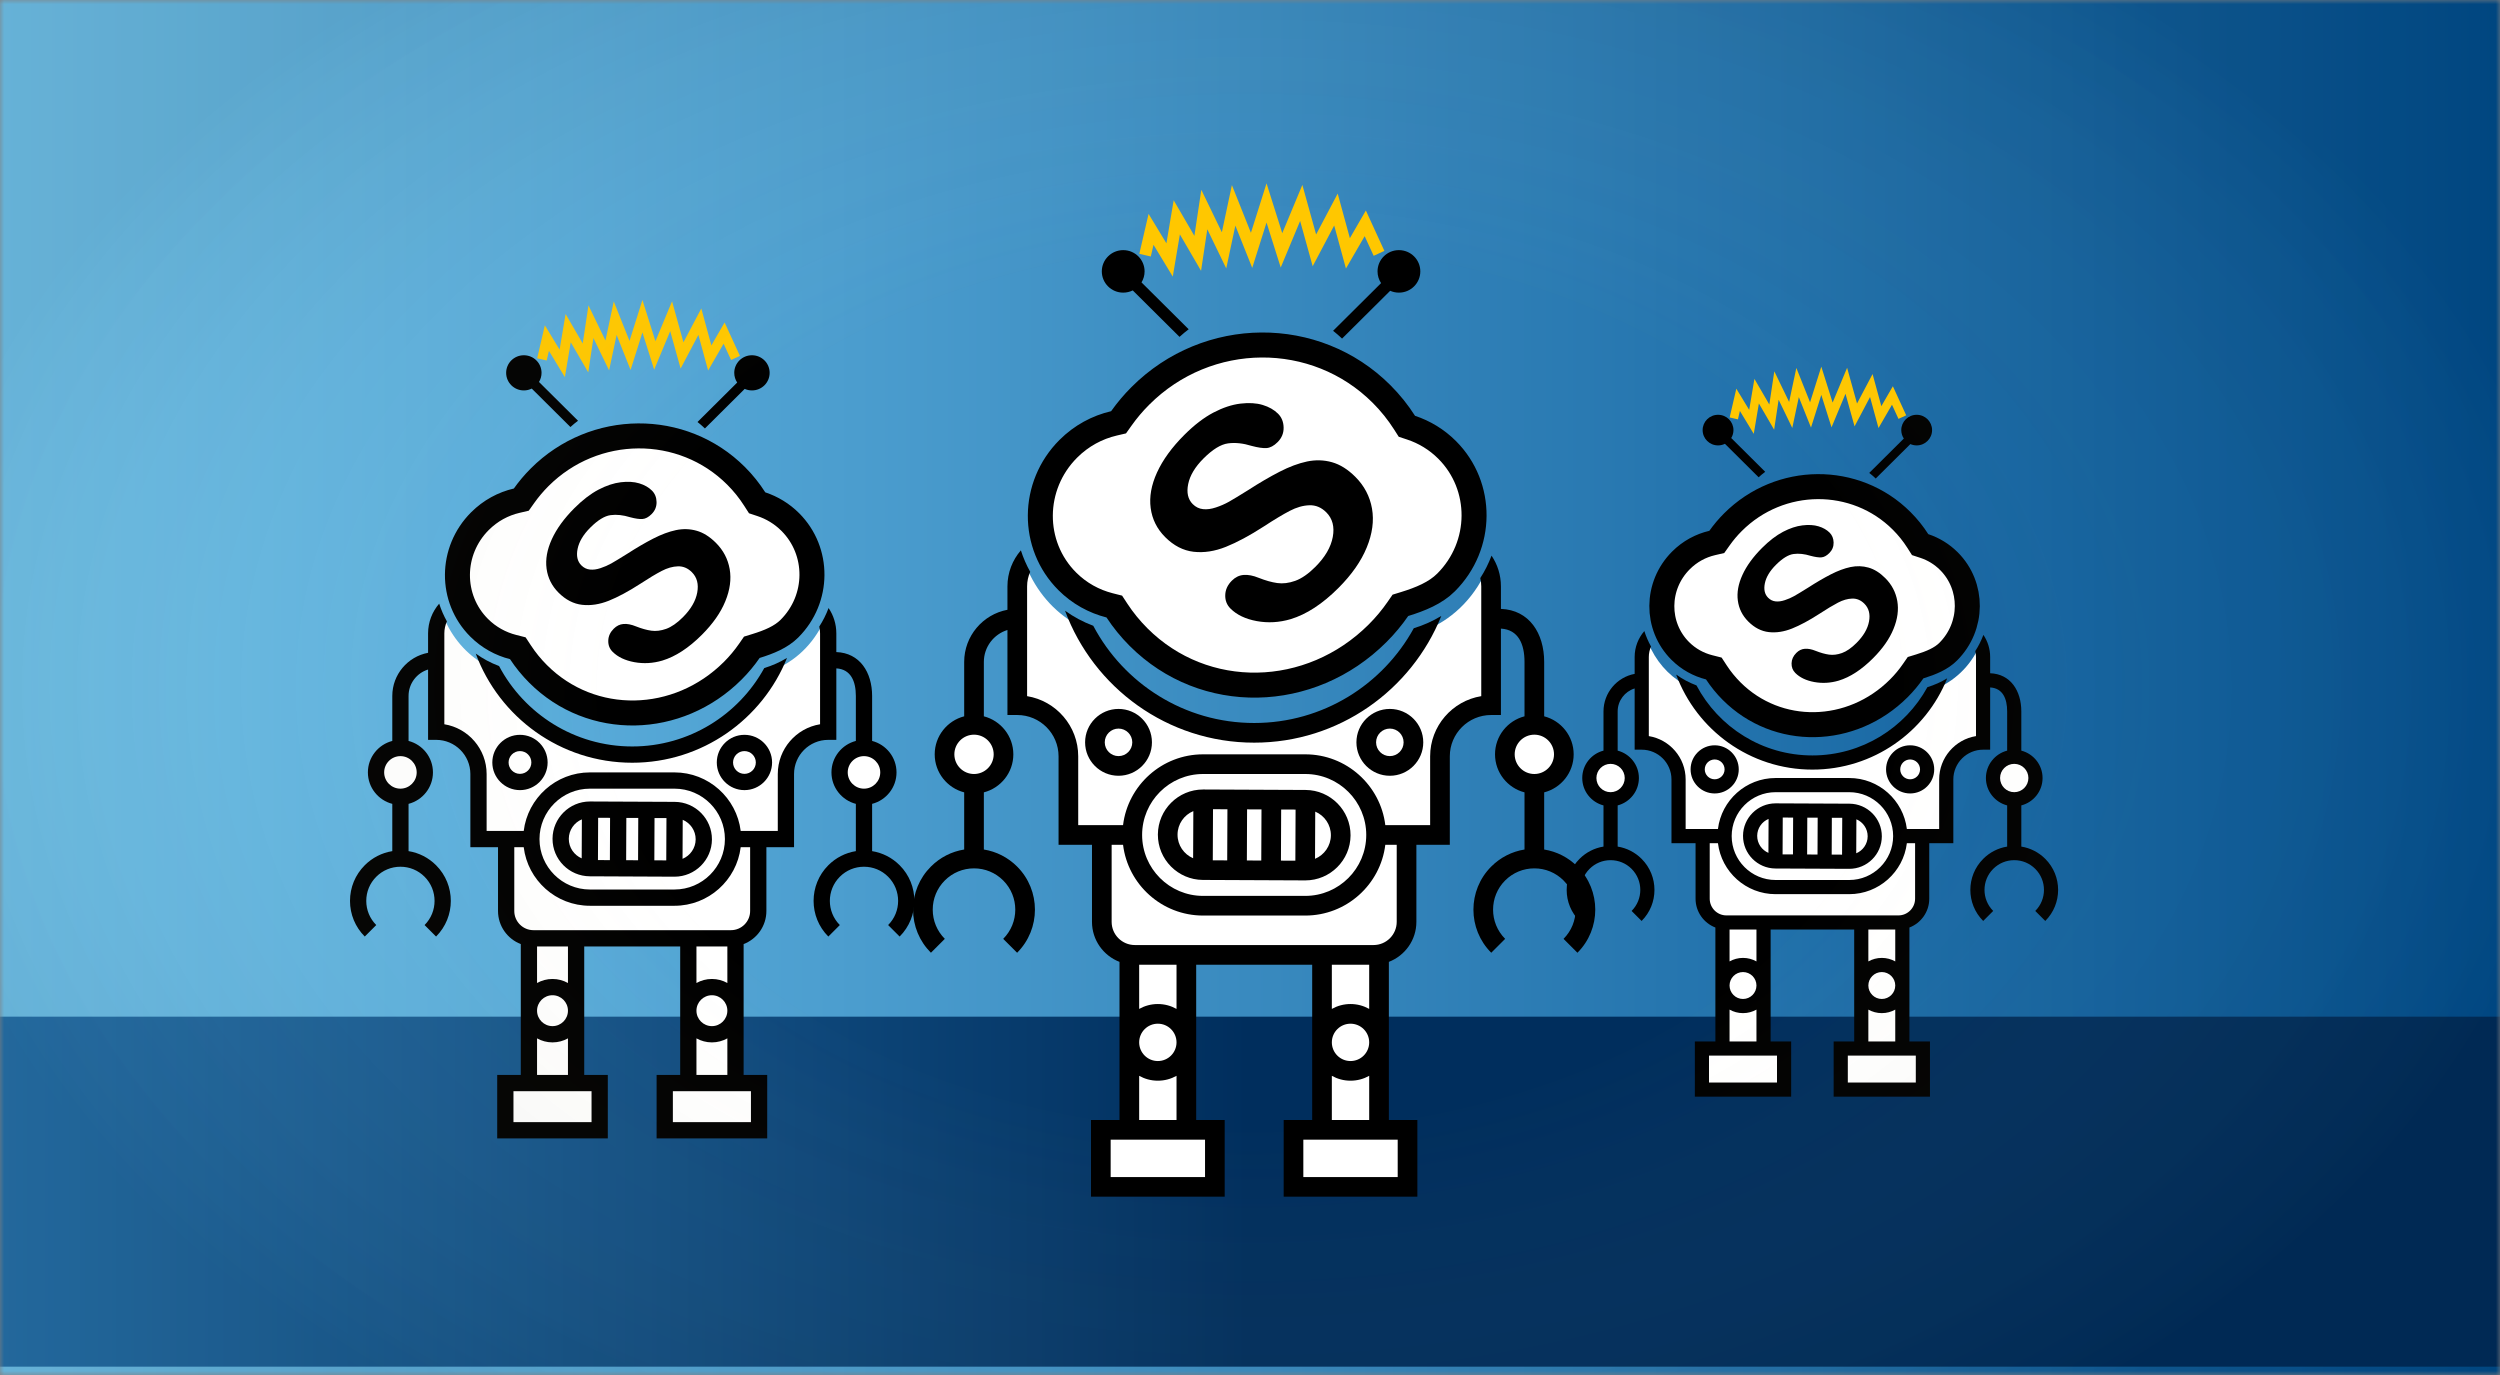 <svg width="300" height="165" viewBox="0 0 300 165" fill="none" xmlns="http://www.w3.org/2000/svg">
<rect x="0" y="0" width="300" height="165" fill="#808080" stroke="none"/>
<mask id="mask0" mask-type="alpha" maskUnits="userSpaceOnUse" x="0" y="0" width="300" height="165">
<rect width="300" height="165" fill="#C4C4C4"/>
</mask>
<g mask="url(#mask0)">
<rect width="300" height="165" fill="url(#paint0_linear)"/>
<rect y="122" width="300" height="42" fill="url(#paint1_linear)"/>
<path d="M232.559 82.526C230.036 87.854 224.2 91.585 217.404 91.585C210.422 91.585 204.453 87.647 202.05 82.087C200.161 81.011 198.652 79.263 197.793 77.138H197.008V89.379C197.064 89.376 197.121 89.375 197.178 89.375H197.518C199.583 89.375 201.257 91.049 201.257 93.115V96.684V100.253H204.656V110.111H206.526V125.577H204.656V131.016H214.174V125.577H211.965V110.111H223.012V125.577H221.143V131.016H230.661V125.577H228.451V110.111H230.321V100.253H233.55V96.684V93.115C233.55 91.049 235.224 89.375 237.289 89.375H237.629C237.744 89.375 237.857 89.38 237.969 89.391V77.138H237.694C236.706 79.584 234.856 81.529 232.559 82.526Z" fill="white"/>
<path d="M195.818 93.2C195.818 94.654 194.639 95.834 193.184 95.834C191.729 95.834 190.549 94.654 190.549 93.2C190.549 91.745 191.729 90.565 193.184 90.565C194.639 90.565 195.818 91.745 195.818 93.2Z" fill="white"/>
<path d="M241.793 95.834C243.248 95.834 244.428 94.654 244.428 93.2C244.428 91.745 243.248 90.565 241.793 90.565C240.338 90.565 239.159 91.745 239.159 93.2C239.159 94.654 240.338 95.834 241.793 95.834Z" fill="white"/>
<path d="M221.928 96.442L213.09 96.402C213.084 96.402 213.078 96.402 213.072 96.402C210.925 96.402 209.173 98.144 209.163 100.293C209.154 102.449 210.899 104.21 213.055 104.22L221.893 104.26C221.899 104.26 221.905 104.26 221.911 104.26C224.058 104.26 225.81 102.518 225.82 100.369C225.829 98.213 224.084 96.452 221.928 96.442ZM213.929 98.105L215.175 98.111L215.157 102.53L213.91 102.524L213.929 98.105ZM216.875 98.119L218.121 98.124L218.102 102.543L216.856 102.538L216.875 98.119ZM219.821 98.132L221.068 98.138L221.048 102.557L219.802 102.551L219.821 98.132ZM210.863 100.301C210.867 99.385 211.431 98.6 212.229 98.269L212.211 102.345C211.416 102.007 210.859 101.217 210.863 100.301ZM222.748 102.396L222.767 98.315C223.564 98.652 224.124 99.443 224.12 100.361C224.115 101.278 223.546 102.066 222.748 102.396Z" fill="black"/>
<path d="M205.761 89.436C204.168 89.436 202.871 90.732 202.871 92.326C202.871 93.919 204.168 95.215 205.761 95.215C207.354 95.215 208.65 93.919 208.65 92.326C208.65 90.732 207.354 89.436 205.761 89.436ZM205.761 93.515C205.105 93.515 204.571 92.982 204.571 92.326C204.571 91.67 205.105 91.136 205.761 91.136C206.417 91.136 206.951 91.67 206.951 92.326C206.951 92.982 206.417 93.515 205.761 93.515Z" fill="black"/>
<path d="M229.216 89.436C227.623 89.436 226.327 90.733 226.327 92.326C226.327 93.919 227.623 95.215 229.216 95.215C230.81 95.215 232.106 93.919 232.106 92.326C232.106 90.733 230.81 89.436 229.216 89.436ZM229.216 93.516C228.561 93.516 228.027 92.982 228.027 92.326C228.027 91.67 228.561 91.136 229.216 91.136C229.872 91.136 230.406 91.67 230.406 92.326C230.406 92.982 229.872 93.516 229.216 93.516Z" fill="black"/>
<path d="M230.129 64.905L230.416 65.355L230.923 65.522C232.003 65.879 233.016 66.485 233.873 67.342C236.834 70.303 236.822 75.164 233.783 78.202C232.941 79.045 231.733 79.549 230.363 79.971L229.867 80.123L229.571 80.551C229.075 81.268 228.508 81.952 227.867 82.593C222.191 88.268 213.306 88.448 207.789 82.932C207.097 82.239 206.493 81.493 205.977 80.708L205.658 80.22L205.093 80.077C203.817 79.752 202.616 79.098 201.626 78.108C198.665 75.146 198.677 70.285 201.716 67.246C202.79 66.172 204.093 65.478 205.462 65.159L206.015 65.03L206.344 64.567C206.816 63.901 207.35 63.266 207.946 62.67C213.599 57.017 222.67 56.976 228.207 62.514C228.948 63.254 229.586 64.055 230.129 64.905Z" fill="white" stroke="black" stroke-width="3"/>
<path d="M227.675 72.119C227.858 73.172 227.707 74.294 227.218 75.481C226.732 76.672 225.914 77.838 224.766 78.987C223.389 80.364 222.014 81.26 220.639 81.677C219.661 81.966 218.684 82.022 217.713 81.844C216.742 81.665 215.984 81.304 215.44 80.76C215.125 80.446 214.974 80.056 214.988 79.595C214.999 79.13 215.191 78.716 215.558 78.349C215.856 78.05 216.196 77.883 216.578 77.855C216.959 77.823 217.395 77.906 217.885 78.106C218.472 78.338 219.006 78.488 219.487 78.555C219.966 78.623 220.485 78.56 221.036 78.364C221.588 78.165 222.17 77.763 222.779 77.154C223.616 76.317 224.118 75.458 224.283 74.574C224.447 73.693 224.261 72.98 223.724 72.443C223.298 72.018 222.809 71.812 222.263 71.83C221.715 71.847 221.147 72.009 220.56 72.317C219.972 72.623 219.225 73.072 218.317 73.665C217.1 74.452 216.007 75.037 215.044 75.424C214.078 75.81 213.147 75.954 212.253 75.851C211.355 75.748 210.536 75.325 209.796 74.585C209.088 73.877 208.67 73.042 208.541 72.073C208.411 71.105 208.594 70.079 209.093 68.989C209.59 67.901 210.377 66.82 211.448 65.749C212.305 64.892 213.144 64.249 213.964 63.818C214.786 63.389 215.564 63.131 216.3 63.044C217.037 62.955 217.678 62.993 218.225 63.159C218.77 63.323 219.215 63.578 219.552 63.915C219.861 64.224 220.023 64.623 220.033 65.108C220.044 65.594 219.871 66.016 219.516 66.371C219.192 66.695 218.871 66.865 218.554 66.885C218.237 66.905 217.811 66.843 217.276 66.7C216.537 66.471 215.855 66.396 215.228 66.481C214.601 66.565 213.895 66.999 213.107 67.786C212.379 68.515 211.936 69.251 211.784 69.994C211.631 70.736 211.762 71.316 212.176 71.73C212.432 71.986 212.732 72.131 213.071 72.167C213.41 72.204 213.779 72.153 214.18 72.018C214.58 71.888 214.955 71.722 215.305 71.527C215.653 71.331 216.215 70.99 216.99 70.507C217.945 69.89 218.845 69.365 219.687 68.931C220.529 68.498 221.321 68.204 222.059 68.046C222.798 67.892 223.518 67.913 224.216 68.11C224.913 68.306 225.586 68.726 226.234 69.375C227.01 70.15 227.489 71.066 227.675 72.119Z" fill="black"/>
<path fill-rule="evenodd" clip-rule="evenodd" d="M238.008 76.186C237.753 76.87 237.425 77.519 237.035 78.126C237.09 78.355 237.119 78.594 237.119 78.841V88.332C234.617 88.739 232.7 90.916 232.7 93.532V99.481H228.824C228.404 96.038 225.463 93.362 221.908 93.362H213.07C209.515 93.362 206.573 96.038 206.153 99.481H202.277V93.532C202.277 90.916 200.361 88.739 197.858 88.332V78.841C197.858 78.393 197.954 77.968 198.127 77.585C197.799 76.999 197.528 76.377 197.32 75.728C196.596 76.563 196.158 77.652 196.158 78.84V80.865C194.033 81.265 192.419 83.134 192.419 85.374V90.075C190.955 90.454 189.87 91.782 189.87 93.362C189.87 94.943 190.955 96.271 192.419 96.65V101.589C191.335 101.764 190.335 102.272 189.543 103.064C188.548 104.059 188 105.382 188 106.789C188 108.197 188.548 109.52 189.543 110.515L190.745 109.313C190.071 108.639 189.7 107.743 189.7 106.789C189.7 105.836 190.071 104.94 190.745 104.266C191.419 103.591 192.316 103.22 193.269 103.22C194.222 103.22 195.119 103.591 195.793 104.266C197.184 105.657 197.184 107.922 195.793 109.313L196.994 110.515C199.049 108.461 199.049 105.118 196.994 103.064C196.203 102.272 195.203 101.764 194.119 101.589V96.65C195.582 96.271 196.668 94.943 196.668 93.362C196.668 91.782 195.582 90.454 194.119 90.075V85.374C194.119 84.077 194.979 82.977 196.158 82.613V89.963H197.008C198.976 89.963 200.577 91.564 200.577 93.532V101.181H203.467V107.845C203.467 109.421 204.456 110.769 205.846 111.303V124.976H203.382V131.604H214.939V124.976H212.475V111.548H222.503V124.976H220.038V131.604H231.596V124.976H229.131V111.303C230.521 110.769 231.511 109.421 231.511 107.845V101.181H234.4V93.532C234.4 91.564 236.001 89.963 237.969 89.963H238.819V82.493C240.333 82.582 240.859 83.838 240.859 85.374V90.075C239.395 90.454 238.309 91.782 238.309 93.362C238.309 94.943 239.395 96.271 240.859 96.65V101.59C239.774 101.765 238.774 102.272 237.983 103.064C235.928 105.118 235.928 108.461 237.983 110.515L239.184 109.313C237.793 107.922 237.793 105.657 239.184 104.266C239.859 103.591 240.755 103.22 241.708 103.22C242.662 103.22 243.558 103.591 244.232 104.266C245.624 105.657 245.624 107.922 244.232 109.313L245.434 110.515C247.488 108.461 247.488 105.118 245.434 103.064C244.642 102.272 243.643 101.765 242.558 101.59V96.65C244.022 96.271 245.108 94.943 245.108 93.362C245.108 91.782 244.022 90.454 242.558 90.075V85.374C242.558 82.901 241.271 80.879 238.819 80.789V78.84C238.819 77.859 238.52 76.945 238.008 76.186ZM193.269 95.062C194.206 95.062 194.968 94.3 194.968 93.362C194.968 92.425 194.206 91.663 193.269 91.663C192.332 91.663 191.569 92.425 191.569 93.362C191.569 94.3 192.332 95.062 193.269 95.062ZM213.24 129.904V126.675H205.081V129.904H213.24ZM207.546 121.154V124.976H210.775V121.154C210.297 121.422 209.747 121.576 209.16 121.576C208.574 121.576 208.024 121.422 207.546 121.154ZM209.16 116.647C208.27 116.647 207.546 117.372 207.546 118.262C207.546 119.152 208.27 119.877 209.16 119.877C210.051 119.877 210.775 119.152 210.775 118.262C210.775 117.372 210.051 116.647 209.16 116.647ZM209.16 114.948C209.747 114.948 210.297 115.102 210.775 115.37V111.548H207.546V115.37C208.024 115.102 208.574 114.948 209.16 114.948ZM225.817 114.948C226.403 114.948 226.953 115.102 227.431 115.37V111.548H224.202V115.37C224.68 115.102 225.231 114.948 225.817 114.948ZM225.817 119.877C226.707 119.877 227.431 119.152 227.431 118.262C227.431 117.372 226.707 116.647 225.817 116.647C224.927 116.647 224.202 117.372 224.202 118.262C224.202 119.152 224.927 119.877 225.817 119.877ZM229.896 129.904V126.675H221.738V129.904H229.896ZM224.202 121.154V124.976H227.431V121.154C226.953 121.422 226.403 121.576 225.817 121.576C225.231 121.576 224.68 121.422 224.202 121.154ZM227.807 109.849C228.912 109.849 229.811 108.95 229.811 107.845V101.181H228.824C228.404 104.624 225.463 107.299 221.908 107.299H213.07C209.515 107.299 206.573 104.624 206.153 101.181H205.166V107.845C205.166 108.95 206.065 109.849 207.17 109.849H227.807ZM213.07 105.6H221.908C224.813 105.6 227.177 103.236 227.177 100.331C227.177 97.425 224.813 95.062 221.908 95.062H213.07C210.164 95.062 207.801 97.425 207.801 100.331C207.801 103.236 210.164 105.6 213.07 105.6ZM241.708 91.663C240.771 91.663 240.009 92.425 240.009 93.362C240.009 94.3 240.771 95.062 241.708 95.062C242.646 95.062 243.408 94.3 243.408 93.362C243.408 92.425 242.646 91.663 241.708 91.663Z" fill="black"/>
<path d="M233.665 81.398C232.928 81.844 232.131 82.203 231.287 82.46C228.615 87.338 223.432 90.653 217.489 90.653C211.46 90.653 206.214 87.242 203.577 82.249C202.702 81.921 201.883 81.481 201.138 80.947C203.593 87.598 209.996 92.353 217.489 92.353C224.811 92.353 231.092 87.812 233.665 81.398Z" fill="black"/>
<path d="M207.748 52.564C207.917 52.286 208.015 51.96 208.015 51.611C208.015 50.596 207.187 49.774 206.166 49.774C205.144 49.774 204.316 50.596 204.316 51.611C204.316 52.627 205.144 53.449 206.166 53.449C206.463 53.449 206.743 53.38 206.992 53.256L211.034 57.273C211.287 57.042 211.551 56.822 211.826 56.617L207.748 52.564Z" fill="black"/>
<path d="M224.31 56.75C224.58 56.961 224.839 57.185 225.086 57.422L229.245 53.289C229.476 53.392 229.732 53.449 230.001 53.449C231.023 53.449 231.85 52.627 231.85 51.611C231.85 50.596 231.023 49.774 230.001 49.774C228.98 49.774 228.152 50.596 228.152 51.611C228.152 51.987 228.265 52.335 228.459 52.626L224.31 56.75Z" fill="black"/>
<path fill-rule="evenodd" clip-rule="evenodd" d="M218.556 44L219.916 48.308L221.653 44.136L222.843 48.421L224.709 44.886L225.761 48.74L227.144 46.35L228.745 49.84L227.818 50.265L227.039 48.568L225.421 51.365L224.405 47.645L222.547 51.166L221.46 47.253L219.783 51.279L218.556 47.389L217.319 51.31L215.86 47.652L215.073 51.355L213.436 47.972L212.896 51.563L211.066 48.416L210.451 52.061L208.787 49.314L208.552 50.324L207.559 50.093L208.359 46.641L209.902 49.186L210.529 45.464L212.319 48.542L212.917 44.559L214.695 48.232L215.562 44.152L217.207 48.276L218.556 44Z" fill="#FFC700"/>
<path d="M93.171 80.243C90.274 86.361 83.572 90.646 75.767 90.646C67.749 90.646 60.895 86.124 58.134 79.738C55.966 78.503 54.233 76.496 53.246 74.055H52.345V88.113C52.41 88.11 52.475 88.109 52.54 88.109H52.93C55.302 88.109 57.224 90.031 57.224 92.403V96.502V100.601H61.128V111.921H63.275V129.683H61.128V135.929H72.058V129.683H69.521V111.921H82.208V129.683H80.061V135.929H90.991V129.683H88.454V111.921H90.601V100.601H94.309V96.502V92.403C94.309 90.031 96.232 88.109 98.604 88.109H98.994C99.126 88.109 99.256 88.115 99.384 88.126V74.055H99.069C97.933 76.864 95.809 79.098 93.171 80.243Z" fill="white"/>
<path d="M50.978 92.5C50.978 94.171 49.624 95.526 47.953 95.526C46.282 95.526 44.928 94.171 44.928 92.5C44.928 90.829 46.282 89.475 47.953 89.475C49.624 89.475 50.978 90.829 50.978 92.5Z" fill="white"/>
<path d="M103.776 95.526C105.447 95.526 106.801 94.171 106.801 92.5C106.801 90.829 105.447 89.475 103.776 89.475C102.105 89.475 100.751 90.829 100.751 92.5C100.751 94.171 102.105 95.526 103.776 95.526Z" fill="white"/>
<path d="M80.963 96.224L70.814 96.178C70.807 96.178 70.8 96.178 70.793 96.178C68.327 96.178 66.315 98.178 66.304 100.647C66.293 103.122 68.297 105.145 70.773 105.156L80.922 105.203C80.929 105.203 80.936 105.203 80.943 105.203C83.409 105.203 85.42 103.202 85.432 100.734C85.443 98.258 83.438 96.235 80.963 96.224ZM71.777 98.134L73.208 98.141L73.187 103.215L71.755 103.209L71.777 98.134ZM75.16 98.15L76.591 98.156L76.569 103.231L75.138 103.224L75.16 98.15ZM78.543 98.165L79.975 98.171L79.952 103.246L78.521 103.24L78.543 98.165ZM68.256 100.656C68.261 99.603 68.909 98.703 69.824 98.323L69.803 103.003C68.891 102.615 68.251 101.708 68.256 100.656ZM81.905 103.061L81.926 98.375C82.842 98.762 83.485 99.67 83.48 100.725C83.475 101.778 82.821 102.683 81.905 103.061Z" fill="black"/>
<path d="M62.396 88.179C60.567 88.179 59.078 89.667 59.078 91.497C59.078 93.327 60.567 94.815 62.396 94.815C64.226 94.815 65.715 93.327 65.715 91.497C65.715 89.667 64.226 88.179 62.396 88.179ZM62.396 92.863C61.643 92.863 61.03 92.25 61.03 91.497C61.03 90.744 61.643 90.131 62.396 90.131C63.15 90.131 63.763 90.744 63.763 91.497C63.763 92.25 63.15 92.863 62.396 92.863Z" fill="black"/>
<path d="M89.333 88.179C87.503 88.179 86.015 89.667 86.015 91.497C86.015 93.327 87.503 94.815 89.333 94.815C91.162 94.815 92.651 93.327 92.651 91.497C92.651 89.667 91.162 88.179 89.333 88.179ZM89.333 92.863C88.579 92.863 87.966 92.251 87.966 91.497C87.966 90.744 88.579 90.131 89.333 90.131C90.086 90.131 90.699 90.744 90.699 91.497C90.699 92.251 90.086 92.863 89.333 92.863Z" fill="black"/>
<path d="M90.568 59.888L90.856 60.337L91.362 60.505C92.635 60.925 93.829 61.639 94.838 62.648C98.328 66.138 98.309 71.861 94.735 75.435C93.726 76.443 92.294 77.035 90.716 77.521L90.219 77.674L89.923 78.102C89.346 78.936 88.686 79.732 87.941 80.477C81.341 87.076 70.996 87.294 64.569 80.866C63.762 80.06 63.059 79.192 62.459 78.277L62.139 77.79L61.575 77.646C60.072 77.264 58.657 76.493 57.49 75.326C54.001 71.837 54.019 66.113 57.594 62.538C58.857 61.275 60.391 60.458 62.002 60.082L62.556 59.953L62.885 59.49C63.434 58.716 64.055 57.977 64.748 57.283C71.325 50.706 81.883 50.655 88.331 57.103C89.194 57.966 89.936 58.898 90.568 59.888Z" fill="white" stroke="black" stroke-width="3"/>
<path d="M87.562 68.291C87.772 69.501 87.599 70.79 87.038 72.153C86.48 73.52 85.54 74.86 84.222 76.178C82.64 77.76 81.061 78.789 79.482 79.268C78.36 79.6 77.238 79.664 76.122 79.46C75.007 79.255 74.137 78.84 73.512 78.215C73.15 77.854 72.977 77.407 72.993 76.877C73.005 76.344 73.226 75.867 73.647 75.446C73.99 75.103 74.38 74.911 74.818 74.878C75.257 74.842 75.757 74.937 76.319 75.167C76.994 75.433 77.607 75.606 78.159 75.682C78.71 75.761 79.305 75.688 79.939 75.463C80.572 75.235 81.241 74.773 81.94 74.074C82.901 73.113 83.478 72.126 83.667 71.111C83.856 70.099 83.642 69.281 83.025 68.664C82.537 68.176 81.974 67.939 81.348 67.96C80.718 67.98 80.065 68.165 79.391 68.519C78.716 68.87 77.858 69.386 76.816 70.067C75.418 70.971 74.162 71.643 73.057 72.088C71.948 72.53 70.878 72.695 69.851 72.578C68.82 72.459 67.881 71.974 67.03 71.123C66.218 70.311 65.738 69.351 65.589 68.239C65.439 67.128 65.65 65.949 66.223 64.697C66.794 63.447 67.698 62.207 68.928 60.976C69.912 59.993 70.876 59.254 71.817 58.759C72.761 58.266 73.654 57.97 74.499 57.869C75.346 57.768 76.082 57.811 76.71 58.002C77.336 58.191 77.847 58.483 78.234 58.87C78.589 59.225 78.776 59.683 78.787 60.24C78.799 60.798 78.601 61.283 78.193 61.691C77.821 62.063 77.452 62.259 77.088 62.282C76.724 62.304 76.234 62.233 75.62 62.069C74.771 61.805 73.989 61.719 73.269 61.817C72.548 61.914 71.737 62.412 70.833 63.316C69.996 64.153 69.488 64.998 69.314 65.852C69.137 66.703 69.288 67.37 69.764 67.845C70.057 68.139 70.403 68.306 70.791 68.346C71.181 68.389 71.604 68.33 72.065 68.176C72.524 68.026 72.955 67.836 73.357 67.612C73.757 67.387 74.401 66.995 75.292 66.44C76.388 65.732 77.422 65.129 78.389 64.631C79.356 64.134 80.266 63.795 81.113 63.615C81.962 63.437 82.789 63.461 83.59 63.688C84.39 63.912 85.163 64.396 85.908 65.14C86.799 66.03 87.349 67.083 87.562 68.291Z" fill="black"/>
<path fill-rule="evenodd" clip-rule="evenodd" d="M99.429 72.963C99.136 73.748 98.76 74.493 98.311 75.19C98.375 75.453 98.408 75.728 98.408 76.011V86.911C95.534 87.379 93.334 89.879 93.334 92.883V99.714H88.883C88.4 95.76 85.022 92.688 80.939 92.688H70.79C66.707 92.688 63.329 95.76 62.846 99.714H58.395V92.883C58.395 89.879 56.195 87.379 53.321 86.911V76.011C53.321 75.497 53.431 75.009 53.63 74.569C53.254 73.896 52.941 73.182 52.703 72.437C51.872 73.395 51.369 74.645 51.369 76.011V78.336C48.928 78.795 47.075 80.941 47.075 83.514V88.912C45.394 89.347 44.147 90.872 44.147 92.687C44.147 94.502 45.394 96.028 47.075 96.463V102.136C45.83 102.336 44.681 102.919 43.772 103.829C42.63 104.971 42 106.491 42 108.107C42 109.723 42.63 111.243 43.772 112.385L45.152 111.005C44.378 110.231 43.952 109.202 43.952 108.107C43.952 107.012 44.378 105.983 45.152 105.209C45.926 104.435 46.956 104.008 48.051 104.008C49.145 104.008 50.175 104.434 50.949 105.209C52.547 106.807 52.547 109.407 50.949 111.006L52.329 112.386C54.688 110.026 54.688 106.188 52.329 103.829C51.42 102.919 50.272 102.336 49.027 102.136V96.463C50.708 96.028 51.954 94.502 51.954 92.687C51.954 90.872 50.708 89.347 49.027 88.912V83.514C49.027 82.024 50.014 80.76 51.369 80.343V88.784H52.345C54.605 88.784 56.444 90.623 56.444 92.883V101.666H59.762V109.319C59.762 111.129 60.898 112.677 62.494 113.29V128.992H59.664V136.604H72.937V128.992H70.107V113.572H81.623V128.992H78.792V136.604H92.065V128.992H89.235V113.29C90.831 112.677 91.967 111.129 91.967 109.319V101.666H95.285V92.883C95.285 90.623 97.124 88.784 99.384 88.784H100.36V80.206C102.099 80.308 102.702 81.75 102.702 83.514V88.912C101.022 89.347 99.775 90.873 99.775 92.688C99.775 94.503 101.022 96.028 102.702 96.463V102.136C101.457 102.337 100.309 102.919 99.4 103.829C97.041 106.188 97.041 110.027 99.4 112.386L100.78 111.006C99.182 109.407 99.182 106.807 100.78 105.209C101.554 104.435 102.583 104.008 103.678 104.008C104.773 104.008 105.803 104.434 106.577 105.209C108.175 106.807 108.175 109.407 106.577 111.006L107.957 112.386C110.316 110.026 110.316 106.188 107.957 103.829C107.048 102.919 105.9 102.337 104.654 102.136V96.463C106.335 96.028 107.582 94.503 107.582 92.688C107.582 90.873 106.335 89.347 104.654 88.912V83.514C104.654 80.673 103.176 78.352 100.36 78.249V76.011C100.36 74.883 100.017 73.834 99.429 72.963ZM48.051 94.639C49.127 94.639 50.003 93.764 50.003 92.688C50.003 91.611 49.127 90.736 48.051 90.736C46.974 90.736 46.099 91.611 46.099 92.688C46.099 93.764 46.974 94.639 48.051 94.639ZM70.985 134.652V130.944H61.616V134.652H70.985ZM64.446 124.603V128.992H68.155V124.603C67.606 124.911 66.974 125.088 66.3 125.088C65.627 125.088 64.996 124.911 64.446 124.603ZM66.3 119.428C65.278 119.428 64.446 120.26 64.446 121.282C64.446 122.305 65.278 123.136 66.3 123.136C67.323 123.136 68.155 122.305 68.155 121.282C68.155 120.26 67.323 119.428 66.3 119.428ZM66.3 117.476C66.974 117.476 67.606 117.653 68.155 117.961V113.572H64.446V117.961C64.996 117.653 65.627 117.476 66.3 117.476ZM85.429 117.476C86.102 117.476 86.734 117.653 87.283 117.961V113.572H83.574V117.961C84.124 117.653 84.755 117.476 85.429 117.476ZM85.429 123.136C86.451 123.136 87.283 122.305 87.283 121.282C87.283 120.26 86.451 119.428 85.429 119.428C84.406 119.428 83.574 120.26 83.574 121.282C83.574 122.305 84.406 123.136 85.429 123.136ZM90.113 134.652V130.944H80.744V134.652H90.113ZM83.574 124.603V128.992H87.283V124.603C86.734 124.911 86.102 125.088 85.429 125.088C84.755 125.088 84.124 124.911 83.574 124.603ZM87.714 111.621C88.983 111.621 90.016 110.588 90.016 109.319V101.666H88.883C88.4 105.62 85.022 108.693 80.939 108.693H70.79C66.707 108.693 63.329 105.62 62.846 101.666H61.714V109.319C61.714 110.588 62.746 111.621 64.015 111.621H87.714ZM70.79 106.741H80.939C84.276 106.741 86.99 104.027 86.99 100.69C86.99 97.354 84.276 94.639 80.939 94.639H70.79C67.454 94.639 64.739 97.354 64.739 100.69C64.739 104.027 67.454 106.741 70.79 106.741ZM103.678 90.736C102.602 90.736 101.727 91.611 101.727 92.688C101.727 93.764 102.602 94.639 103.678 94.639C104.755 94.639 105.63 93.764 105.63 92.688C105.63 91.611 104.755 90.736 103.678 90.736Z" fill="black"/>
<path d="M94.442 78.948C93.595 79.46 92.679 79.872 91.711 80.167C88.643 85.769 82.69 89.576 75.865 89.576C68.941 89.576 62.916 85.659 59.888 79.924C58.883 79.549 57.943 79.043 57.088 78.43C59.907 86.067 67.26 91.528 75.865 91.528C84.273 91.528 91.487 86.313 94.442 78.948Z" fill="black"/>
<path d="M64.678 45.835C64.873 45.516 64.985 45.141 64.985 44.741C64.985 43.575 64.034 42.63 62.861 42.63C61.689 42.63 60.738 43.575 60.738 44.741C60.738 45.907 61.689 46.852 62.861 46.852C63.202 46.852 63.524 46.772 63.81 46.63L68.452 51.243C68.742 50.977 69.046 50.725 69.362 50.489L64.678 45.835Z" fill="black"/>
<path d="M83.698 50.642C84.008 50.884 84.305 51.142 84.59 51.414L89.365 46.668C89.631 46.786 89.925 46.852 90.234 46.852C91.407 46.852 92.358 45.907 92.358 44.741C92.358 43.575 91.407 42.63 90.234 42.63C89.061 42.63 88.11 43.575 88.11 44.741C88.11 45.172 88.24 45.572 88.463 45.906L83.698 50.642Z" fill="black"/>
<path fill-rule="evenodd" clip-rule="evenodd" d="M77.091 36L78.652 40.948L80.647 36.157L82.013 41.077L84.156 37.017L85.365 41.444L86.953 38.698L88.791 42.707L87.727 43.195L86.832 41.245L84.975 44.458L83.808 40.186L81.673 44.23L80.425 39.735L78.5 44.358L77.091 39.892L75.67 44.395L73.995 40.194L73.09 44.447L71.21 40.561L70.591 44.686L68.489 41.071L67.783 45.257L65.871 42.102L65.602 43.262L64.461 42.998L65.381 39.033L67.152 41.956L67.872 37.681L69.928 41.216L70.615 36.642L72.656 40.86L73.653 36.175L75.541 40.911L77.091 36Z" fill="#FFC700"/>
<rect width="300" height="165" fill="url(#paint2_radial)"/>
<path d="M171.421 75.478C167.919 82.874 159.818 88.053 150.384 88.053C140.692 88.053 132.407 82.587 129.071 74.868C126.45 73.375 124.354 70.949 123.162 67.999H122.072V84.991C122.151 84.987 122.229 84.986 122.308 84.986H122.78C125.647 84.986 127.971 87.31 127.971 90.176V95.131V100.085H132.689V113.769H135.284V135.238H132.689V142.788H145.901V135.238H142.834V113.769H158.169V135.238H155.574V142.788H168.786V135.238H165.719V113.769H168.314V100.085H172.797V95.131V90.176C172.797 87.31 175.121 84.986 177.987 84.986H178.459C178.618 84.986 178.776 84.993 178.931 85.007V67.999H178.549C177.177 71.394 174.609 74.095 171.421 75.478Z" fill="white"/>
<path d="M120.421 90.294C120.421 92.314 118.784 93.951 116.764 93.951C114.744 93.951 113.107 92.314 113.107 90.294C113.107 88.275 114.744 86.637 116.764 86.637C118.784 86.637 120.421 88.275 120.421 90.294Z" fill="white"/>
<path d="M184.239 93.951C186.259 93.951 187.896 92.314 187.896 90.294C187.896 88.275 186.259 86.637 184.239 86.637C182.22 86.637 180.582 88.275 180.582 90.294C180.582 92.314 182.22 93.951 184.239 93.951Z" fill="white"/>
<path d="M156.664 94.795L144.396 94.739C144.388 94.739 144.38 94.739 144.371 94.739C141.391 94.739 138.959 97.157 138.945 100.141C138.932 103.133 141.355 105.578 144.347 105.592L156.615 105.648C156.623 105.648 156.632 105.648 156.64 105.648C159.62 105.648 162.052 103.23 162.066 100.246C162.08 97.254 159.656 94.809 156.664 94.795ZM145.561 97.104L147.291 97.112L147.265 103.246L145.534 103.238L145.561 97.104ZM149.65 97.123L151.379 97.13L151.353 103.264L149.624 103.257L149.65 97.123ZM153.739 97.141L155.47 97.149L155.443 103.283L153.713 103.275L153.739 97.141ZM141.305 100.152C141.31 98.88 142.094 97.791 143.201 97.332L143.175 102.989C142.072 102.52 141.299 101.424 141.305 100.152ZM157.803 103.059L157.828 97.395C158.935 97.862 159.712 98.961 159.707 100.235C159.701 101.508 158.911 102.602 157.803 103.059Z" fill="black"/>
<path d="M134.222 85.071C132.011 85.071 130.212 86.87 130.212 89.081C130.212 91.293 132.011 93.092 134.222 93.092C136.434 93.092 138.233 91.293 138.233 89.081C138.233 86.87 136.434 85.071 134.222 85.071ZM134.222 90.733C133.312 90.733 132.571 89.992 132.571 89.081C132.571 88.171 133.312 87.43 134.222 87.43C135.133 87.43 135.874 88.171 135.874 89.081C135.874 89.992 135.133 90.733 134.222 90.733Z" fill="black"/>
<path d="M166.781 85.071C164.57 85.071 162.77 86.87 162.77 89.081C162.77 91.293 164.57 93.092 166.781 93.092C168.993 93.092 170.792 91.293 170.792 89.081C170.792 86.87 168.993 85.071 166.781 85.071ZM166.781 90.733C165.871 90.733 165.13 89.992 165.13 89.081C165.13 88.171 165.871 87.43 166.781 87.43C167.692 87.43 168.433 88.171 168.433 89.081C168.433 89.992 167.692 90.733 166.781 90.733Z" fill="black"/>
<path d="M168.539 50.705L168.826 51.155L169.332 51.322C170.916 51.845 172.402 52.734 173.657 53.989C178 58.332 177.972 65.448 173.532 69.888C172.256 71.164 170.461 71.897 168.545 72.487L168.048 72.64L167.752 73.068C167.045 74.091 166.234 75.068 165.32 75.983C157.228 84.074 144.526 84.352 136.626 76.453C135.637 75.463 134.773 74.397 134.036 73.274L133.716 72.786L133.152 72.643C131.283 72.167 129.522 71.209 128.071 69.757C123.728 65.414 123.755 58.297 128.196 53.856C129.765 52.287 131.672 51.271 133.675 50.804L134.228 50.675L134.557 50.212C135.231 49.262 135.993 48.355 136.844 47.505C144.912 39.435 157.873 39.368 165.792 47.287C166.851 48.346 167.763 49.49 168.539 50.705Z" fill="white" stroke="black" stroke-width="3"/>
<path d="M164.641 61.032C164.895 62.493 164.686 64.052 164.007 65.7C163.333 67.352 162.197 68.971 160.603 70.565C158.692 72.477 156.783 73.721 154.875 74.299C153.518 74.701 152.162 74.778 150.813 74.532C149.466 74.284 148.413 73.783 147.658 73.027C147.221 72.591 147.011 72.05 147.03 71.41C147.046 70.765 147.312 70.189 147.822 69.68C148.236 69.265 148.707 69.034 149.237 68.994C149.767 68.95 150.372 69.064 151.051 69.342C151.867 69.664 152.607 69.873 153.276 69.966C153.941 70.061 154.66 69.973 155.426 69.701C156.192 69.425 157 68.867 157.845 68.022C159.007 66.86 159.704 65.667 159.933 64.44C160.161 63.217 159.902 62.228 159.157 61.482C158.566 60.892 157.887 60.606 157.129 60.632C156.368 60.655 155.579 60.88 154.765 61.307C153.949 61.732 152.911 62.355 151.652 63.178C149.962 64.271 148.444 65.083 147.108 65.62C145.767 66.156 144.475 66.355 143.233 66.213C141.987 66.069 140.851 65.483 139.823 64.455C138.841 63.473 138.261 62.313 138.082 60.969C137.9 59.625 138.155 58.201 138.847 56.688C139.538 55.177 140.63 53.677 142.117 52.19C143.306 51.001 144.472 50.108 145.609 49.51C146.75 48.914 147.83 48.556 148.851 48.434C149.874 48.312 150.765 48.364 151.524 48.595C152.28 48.823 152.898 49.177 153.365 49.644C153.795 50.073 154.02 50.627 154.034 51.3C154.048 51.975 153.809 52.56 153.316 53.053C152.866 53.503 152.42 53.74 151.981 53.768C151.54 53.794 150.949 53.709 150.206 53.51C149.18 53.192 148.234 53.088 147.364 53.206C146.493 53.323 145.513 53.925 144.42 55.018C143.409 56.03 142.794 57.051 142.583 58.083C142.37 59.112 142.553 59.918 143.128 60.493C143.482 60.847 143.9 61.049 144.369 61.098C144.84 61.15 145.352 61.079 145.91 60.892C146.464 60.711 146.985 60.481 147.47 60.211C147.954 59.938 148.733 59.465 149.81 58.794C151.135 57.938 152.384 57.21 153.553 56.607C154.722 56.006 155.821 55.597 156.845 55.379C157.871 55.165 158.872 55.193 159.84 55.467C160.807 55.739 161.742 56.323 162.642 57.223C163.718 58.299 164.384 59.571 164.641 61.032Z" fill="black"/>
<path fill-rule="evenodd" clip-rule="evenodd" d="M178.985 66.678C178.63 67.627 178.176 68.528 177.634 69.37C177.711 69.689 177.751 70.021 177.751 70.363V83.538C174.277 84.103 171.617 87.125 171.617 90.756V99.014H166.237C165.654 94.234 161.571 90.52 156.636 90.52H144.368C139.433 90.52 135.35 94.234 134.766 99.014H129.386V90.756C129.386 87.125 126.726 84.103 123.252 83.538V70.363C123.252 69.742 123.386 69.152 123.626 68.62C123.171 67.806 122.794 66.943 122.505 66.042C121.501 67.201 120.893 68.712 120.893 70.362V73.173C117.942 73.728 115.702 76.322 115.702 79.432V85.957C113.671 86.483 112.164 88.326 112.164 90.52C112.164 92.714 113.671 94.558 115.702 95.084V101.941C114.197 102.183 112.81 102.888 111.711 103.987C110.329 105.368 109.568 107.205 109.568 109.159C109.568 111.112 110.329 112.949 111.711 114.33L113.379 112.662C112.443 111.726 111.928 110.482 111.928 109.159C111.928 107.835 112.443 106.591 113.379 105.655C114.314 104.72 115.559 104.204 116.882 104.204C118.205 104.204 119.45 104.719 120.385 105.655C122.317 107.587 122.317 110.73 120.385 112.662L122.054 114.33C124.905 111.479 124.905 106.839 122.054 103.987C120.954 102.888 119.567 102.183 118.062 101.941V95.084C120.094 94.558 121.601 92.714 121.601 90.52C121.601 88.326 120.094 86.483 118.062 85.957V79.432C118.062 77.631 119.255 76.104 120.893 75.599V85.802H122.072C124.805 85.802 127.027 88.025 127.027 90.756V101.373H131.038V110.624C131.038 112.811 132.411 114.682 134.341 115.424V134.403H130.92V143.604H146.963V134.403H143.542V115.765H157.462V134.403H154.041V143.604H170.084V134.403H166.663V115.424C168.592 114.683 169.966 112.811 169.966 110.624V101.373H173.977V90.756C173.977 88.025 176.199 85.802 178.931 85.802H180.111V75.433C182.212 75.556 182.942 77.3 182.942 79.432V85.957C180.91 86.483 179.403 88.327 179.403 90.52C179.403 92.714 180.91 94.558 182.942 95.084V101.941C181.437 102.184 180.049 102.888 178.95 103.987C176.098 106.839 176.098 111.479 178.95 114.33L180.618 112.662C178.686 110.73 178.686 107.587 180.618 105.655C181.554 104.72 182.798 104.204 184.121 104.204C185.445 104.204 186.689 104.719 187.625 105.655C189.557 107.587 189.557 110.73 187.625 112.662L189.293 114.33C192.145 111.479 192.145 106.839 189.293 103.987C188.194 102.888 186.806 102.184 185.301 101.941V95.084C187.333 94.558 188.84 92.714 188.84 90.52C188.84 88.327 187.333 86.483 185.301 85.957V79.432C185.301 75.998 183.514 73.192 180.111 73.068V70.362C180.111 68.999 179.696 67.731 178.985 66.678ZM116.882 92.88C118.183 92.88 119.241 91.821 119.241 90.52C119.241 89.22 118.183 88.161 116.882 88.161C115.581 88.161 114.523 89.22 114.523 90.52C114.523 91.821 115.581 92.88 116.882 92.88ZM144.604 141.245V136.762H133.279V141.245H144.604ZM136.7 129.098V134.403H141.183V129.098C140.519 129.47 139.755 129.684 138.941 129.684C138.128 129.684 137.364 129.47 136.7 129.098ZM138.941 122.843C137.705 122.843 136.7 123.848 136.7 125.084C136.7 126.32 137.705 127.325 138.941 127.325C140.177 127.325 141.183 126.32 141.183 125.084C141.183 123.848 140.177 122.843 138.941 122.843ZM138.941 120.483C139.755 120.483 140.519 120.697 141.183 121.07V115.765H136.7V121.07C137.364 120.698 138.128 120.483 138.941 120.483ZM162.062 120.483C162.876 120.483 163.64 120.697 164.303 121.07V115.765H159.821V121.07C160.485 120.697 161.248 120.483 162.062 120.483ZM162.062 127.325C163.298 127.325 164.303 126.32 164.303 125.084C164.303 123.848 163.298 122.843 162.062 122.843C160.826 122.843 159.821 123.848 159.821 125.084C159.821 126.32 160.826 127.325 162.062 127.325ZM167.724 141.245V136.762H156.4V141.245H167.724ZM159.821 129.098V134.403H164.303V129.098C163.64 129.47 162.876 129.684 162.062 129.684C161.248 129.684 160.485 129.47 159.821 129.098ZM164.825 113.405C166.359 113.405 167.606 112.157 167.606 110.624V101.373H166.237C165.654 106.153 161.571 109.867 156.636 109.867H144.368C139.433 109.867 135.35 106.153 134.766 101.373H133.397V110.624C133.397 112.157 134.645 113.405 136.179 113.405H164.825ZM144.368 107.507H156.636C160.669 107.507 163.95 104.226 163.95 100.193C163.95 96.161 160.669 92.88 156.636 92.88H144.368C140.335 92.88 137.054 96.161 137.054 100.193C137.054 104.226 140.335 107.507 144.368 107.507ZM184.121 88.161C182.82 88.161 181.762 89.22 181.762 90.52C181.762 91.821 182.82 92.88 184.121 92.88C185.422 92.88 186.481 91.821 186.481 90.52C186.481 89.22 185.422 88.161 184.121 88.161Z" fill="black"/>
<path d="M172.957 73.913C171.934 74.532 170.826 75.03 169.656 75.386C165.947 82.157 158.752 86.759 150.502 86.759C142.133 86.759 134.851 82.024 131.191 75.093C129.976 74.639 128.839 74.028 127.805 73.287C131.213 82.519 140.101 89.119 150.502 89.119C160.666 89.119 169.385 82.816 172.957 73.913Z" fill="black"/>
<path d="M136.98 33.887C137.216 33.502 137.351 33.05 137.351 32.566C137.351 31.157 136.202 30.015 134.784 30.015C133.367 30.015 132.217 31.157 132.217 32.566C132.217 33.974 133.367 35.117 134.784 35.117C135.196 35.117 135.586 35.02 135.931 34.849L141.542 40.425C141.893 40.103 142.26 39.799 142.641 39.513L136.98 33.887Z" fill="black"/>
<path d="M159.97 39.698C160.345 39.991 160.705 40.303 161.048 40.631L166.821 34.894C167.141 35.037 167.497 35.117 167.871 35.117C169.288 35.117 170.438 33.974 170.438 32.566C170.438 31.157 169.288 30.015 167.871 30.015C166.453 30.015 165.304 31.157 165.304 32.566C165.304 33.086 165.461 33.571 165.73 33.974L159.97 39.698Z" fill="black"/>
<path fill-rule="evenodd" clip-rule="evenodd" d="M151.984 22L153.871 27.98L156.283 22.189L157.934 28.136L160.524 23.229L161.985 28.58L163.904 25.262L166.126 30.107L164.84 30.697L163.759 28.34L161.513 32.224L160.103 27.06L157.523 31.948L156.015 26.515L153.687 32.103L151.984 26.705L150.267 32.148L148.242 27.07L147.148 32.21L144.876 27.513L144.127 32.499L141.586 28.129L140.733 33.19L138.422 29.376L138.097 30.778L136.718 30.458L137.829 25.666L139.97 29.199L140.841 24.032L143.326 28.305L144.157 22.776L146.623 27.874L147.828 22.211L150.111 27.936L151.984 22Z" fill="#FFC700"/>
</g>
<defs>
<linearGradient id="paint0_linear" x1="0" y1="82.5" x2="300" y2="82.5" gradientUnits="userSpaceOnUse">
<stop stop-color="#72C6EF"/>
<stop offset="1" stop-color="#004E8F"/>
</linearGradient>
<linearGradient id="paint1_linear" x1="0" y1="143" x2="300" y2="143" gradientUnits="userSpaceOnUse">
<stop stop-color="#2774AE"/>
<stop offset="0.5" stop-color="#002E5D"/>
<stop offset="1" stop-color="#002E5D"/>
</linearGradient>
<radialGradient id="paint2_radial" cx="0" cy="0" r="1" gradientUnits="userSpaceOnUse" gradientTransform="translate(150 82.5) rotate(179.822) scale(160.501 108.572)">
<stop offset="0.478" stop-color="#F6EEBA" stop-opacity="0"/>
<stop offset="1" stop-opacity="0.1"/>
</radialGradient>
</defs>
</svg>
